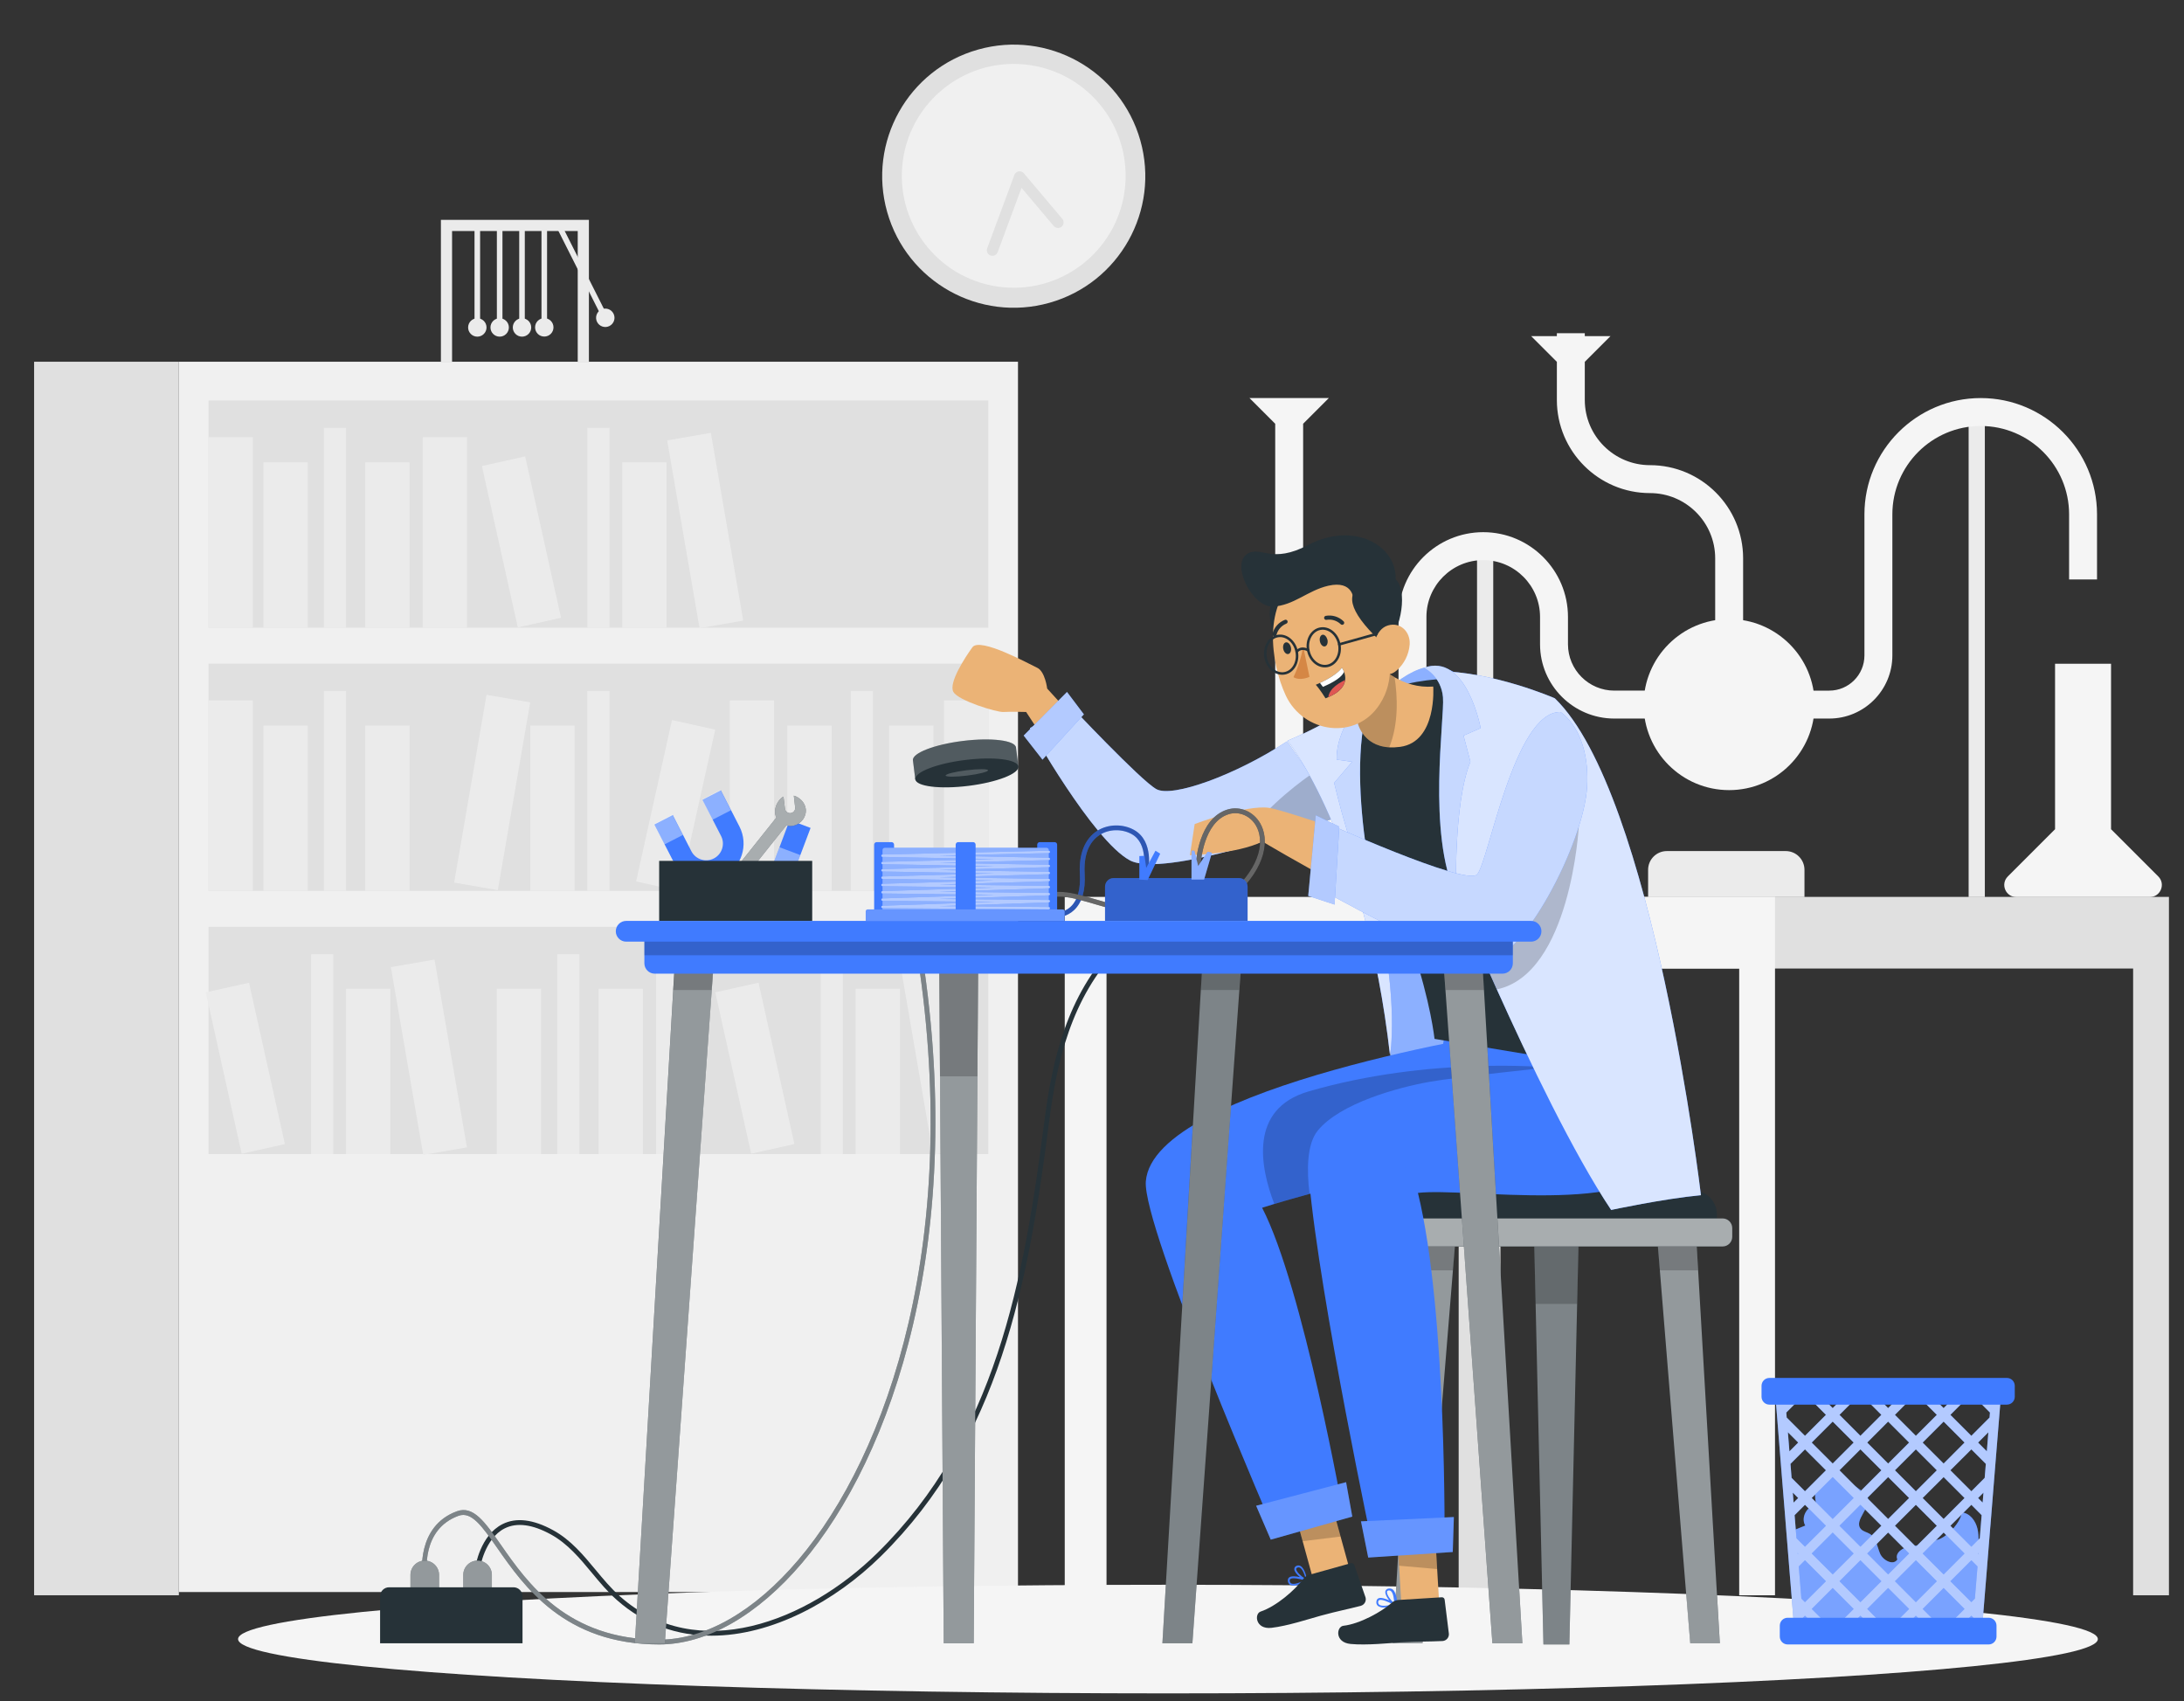 <?xml version="1.0" encoding="UTF-8" standalone="no"?>
<!-- Generator: Adobe Illustrator 27.5.0, SVG Export Plug-In . SVG Version: 6.00 Build 0)  -->

<svg
   version="1.1"
   x="0px"
   y="0px"
   viewBox="0 0 199 155"
   xml:space="preserve"
   id="svg247"
   sodipodi:docname="vacaciones-utiles.svg"
   inkscape:version="1.3.2 (091e20e, 2023-11-25, custom)"
   width="199"
   height="155"
   xmlns:inkscape="http://www.inkscape.org/namespaces/inkscape"
   xmlns:sodipodi="http://sodipodi.sourceforge.net/DTD/sodipodi-0.dtd"
   xmlns="http://www.w3.org/2000/svg"
   xmlns:svg="http://www.w3.org/2000/svg"><rect x="0" y="0" width="199" height="155" fill="#333333" stroke="none"/><defs
   id="defs247">
	
	

		
		
		
		
		
		
		
		
		
		
		
		
		
	</defs><sodipodi:namedview
   id="namedview247"
   pagecolor="#ffffff"
   bordercolor="#000000"
   borderopacity="0.25"
   inkscape:showpageshadow="2"
   inkscape:pageopacity="0.0"
   inkscape:pagecheckerboard="true"
   inkscape:deskcolor="#d1d1d1"
   inkscape:zoom="3.284"
   inkscape:cx="132.30816"
   inkscape:cy="82.369062"
   inkscape:window-width="2560"
   inkscape:window-height="1017"
   inkscape:window-x="1912"
   inkscape:window-y="-8"
   inkscape:window-maximized="1"
   inkscape:current-layer="svg247" />

<g
   id="Background_Simple"
   style="display:none">
	<g
   style="display:inline"
   id="g41">
		<path
   style="fill:#407bff"
   d="m 241.936,74.075 c 7.832,-1.91 16.622,-1.622 26.341,1.643 15.617,5.247 27.043,19.004 34.173,33.856 13.796,28.739 17.651,60.899 27.547,90.911 2.714,8.23 5.923,16.453 11.228,23.305 22.071,28.507 82.754,12.137 82.176,62.137 -0.163,14.13 -7.771,27.655 -18.876,36.394 -32.69,25.724 -78.654,11.019 -113.588,-0.656 -32.732,-10.939 -61.068,-12.275 -93.872,0.819 -27.802,11.097 -56.895,29.991 -88.174,24.881 -31.807,-5.197 -46.032,-36.584 -40.707,-66.182 5.677,-31.551 30.416,-54.82 58.857,-67.405 16.966,-7.508 39.284,-12.096 52.582,-25.755 6.83,-7.015 9.803,-16.855 11.975,-26.402 3.458,-15.205 5.5,-30.795 10.651,-45.513 6.453,-18.439 19.682,-37.153 39.687,-42.033 z"
   id="path40" />
		<path
   style="opacity:0.9;fill:#ffffff"
   d="m 241.936,74.075 c 7.832,-1.91 16.622,-1.622 26.341,1.643 15.617,5.247 27.043,19.004 34.173,33.856 13.796,28.739 17.651,60.899 27.547,90.911 2.714,8.23 5.923,16.453 11.228,23.305 22.071,28.507 82.754,12.137 82.176,62.137 -0.163,14.13 -7.771,27.655 -18.876,36.394 -32.69,25.724 -78.654,11.019 -113.588,-0.656 -32.732,-10.939 -61.068,-12.275 -93.872,0.819 -27.802,11.097 -56.895,29.991 -88.174,24.881 -31.807,-5.197 -46.032,-36.584 -40.707,-66.182 5.677,-31.551 30.416,-54.82 58.857,-67.405 16.966,-7.508 39.284,-12.096 52.582,-25.755 6.83,-7.015 9.803,-16.855 11.975,-26.402 3.458,-15.205 5.5,-30.795 10.651,-45.513 6.453,-18.439 19.682,-37.153 39.687,-42.033 z"
   id="path41" />
	</g>
</g>





<g
   id="g12"
   transform="matrix(0.509,0,0,0.509,-23.404,-49.472)">
			<path
   style="fill:#f5f5f5"
   d="m 405.403,254.082 8.458,-8.458 V 216.01 h 10.022 v 29.613 l 8.458,8.458 c 1.361,1.361 0.397,3.688 -1.528,3.688 h -23.882 c -1.925,0.002 -2.889,-2.326 -1.528,-3.687 z"
   id="path9" />
			<g
   id="g11">
				
					<rect
   x="398.388"
   y="170.717"
   transform="rotate(180,399.839,214.244)"
   style="fill:#ebebeb"
   width="2.901"
   height="87.053"
   id="rect9" />
				<rect
   x="310.388"
   y="194.981"
   style="fill:#ebebeb"
   width="2.901"
   height="62.79"
   id="rect10" />
				<rect
   x="286.388"
   y="242.717"
   style="fill:#ebebeb"
   width="2.901"
   height="15.053"
   id="rect11" />
				<circle
   style="fill:#f5f5f5"
   cx="355.518"
   cy="223.317"
   r="15.31"
   id="circle11" />
				<path
   style="fill:#f5f5f5"
   d="m 269.655,168.446 h 14.205 l -4.602,4.602 v 58.504 c 0,4.706 3.829,8.535 8.536,8.535 4.706,0 8.535,-3.829 8.535,-8.535 v -23.929 c 0,-8.364 6.805,-15.169 15.169,-15.169 8.364,0 15.169,6.805 15.169,15.169 v 4.898 c 0,4.574 3.721,8.295 8.296,8.295 h 18.056 V 197.13 c 0,-6.436 -5.235,-11.671 -11.671,-11.671 -9.193,0 -16.671,-7.479 -16.671,-16.671 v -6.826 l -4.602,-4.602 h 4.602 v -0.52 h 5 v 0.52 h 4.602 l -4.602,4.602 v 6.826 c 0,6.436 5.236,11.671 11.671,11.671 9.192,0 16.671,7.479 16.671,16.671 v 23.687 h 15.423 c 3.471,0 6.295,-2.824 6.295,-6.295 v -25.256 c 0,-11.48 9.339,-20.818 20.818,-20.818 11.479,0 20.818,9.339 20.818,20.818 v 11.652 h -5 v -11.652 c 0,-8.722 -7.096,-15.818 -15.818,-15.818 -8.722,0 -15.818,7.096 -15.818,15.818 v 25.256 c 0,6.228 -5.067,11.295 -11.295,11.295 h -38.479 c -7.331,0 -13.296,-5.964 -13.296,-13.295 v -4.898 c 0,-5.607 -4.562,-10.169 -10.169,-10.169 -5.607,0 -10.169,4.562 -10.169,10.169 v 23.929 c 0,7.463 -6.072,13.535 -13.535,13.535 -7.463,0 -13.536,-6.072 -13.536,-13.535 v -58.504 z"
   id="path11" />
			</g>
			<path
   style="fill:#ebebeb"
   d="m 344.368,249.537 h 21.279 c 1.854,0 3.357,1.503 3.357,3.357 v 4.877 h -27.992 v -4.877 c 0,-1.854 1.502,-3.357 3.356,-3.357 z"
   id="path12" />
		</g><g
   id="g51"
   transform="matrix(0.509,0,0,0.509,-21.404,-49.472)">
			<rect
   x="74.074"
   y="161.946"
   style="fill:#f0f0f0"
   width="150.209"
   height="220.227"
   id="rect12" />
			<g
   id="g22">
				<rect
   x="79.383"
   y="168.878"
   style="fill:#e0e0e0"
   width="139.59"
   height="40.674"
   id="rect13" />
				<rect
   x="79.383"
   y="175.463"
   style="fill:#ebebeb"
   width="7.93"
   height="34.089"
   id="rect14" />
				<rect
   x="117.726"
   y="175.463"
   style="fill:#ebebeb"
   width="7.93"
   height="34.089"
   id="rect15" />
				
					<rect
   x="164.207"
   y="175.037"
   transform="matrix(0.986,-0.17,0.17,0.986,-30.18,31.353)"
   style="fill:#ebebeb"
   width="7.93"
   height="34.089"
   id="rect16" />
				<rect
   x="89.209"
   y="179.955"
   style="fill:#ebebeb"
   width="7.93"
   height="29.597"
   id="rect17" />
				<rect
   x="107.435"
   y="179.955"
   style="fill:#ebebeb"
   width="7.93"
   height="29.597"
   id="rect18" />
				<rect
   x="153.44"
   y="179.955"
   style="fill:#ebebeb"
   width="7.93"
   height="29.597"
   id="rect19" />
				
					<rect
   x="131.445"
   y="179.448"
   transform="matrix(0.976,-0.217,0.217,0.976,-38.909,33.996)"
   style="fill:#ebebeb"
   width="7.93"
   height="29.597"
   id="rect20" />
				<rect
   x="100.03"
   y="173.771"
   style="fill:#ebebeb"
   width="3.965"
   height="35.781"
   id="rect21" />
				<rect
   x="147.196"
   y="173.771"
   style="fill:#ebebeb"
   width="3.965"
   height="35.781"
   id="rect22" />
			</g>
			<g
   id="g36">
				
					<rect
   x="79.383"
   y="215.992"
   transform="rotate(180,149.178,236.329)"
   style="fill:#e0e0e0"
   width="139.59"
   height="40.674"
   id="rect23" />
				
					<rect
   x="211.044"
   y="222.577"
   transform="rotate(180,215.008,239.621)"
   style="fill:#ebebeb"
   width="7.93"
   height="34.089"
   id="rect24" />
				
					<rect
   x="172.701"
   y="222.577"
   transform="rotate(180,176.666,239.621)"
   style="fill:#ebebeb"
   width="7.93"
   height="34.089"
   id="rect25" />
				
					<rect
   x="126.22"
   y="222.151"
   transform="matrix(-0.986,-0.17,0.17,-0.986,217.855,497.026)"
   style="fill:#ebebeb"
   width="7.93"
   height="34.089"
   id="rect26" />
				
					<rect
   x="201.218"
   y="227.069"
   transform="rotate(180,205.183,241.868)"
   style="fill:#ebebeb"
   width="7.93"
   height="29.597"
   id="rect27" />
				
					<rect
   x="182.992"
   y="227.069"
   transform="rotate(180,186.957,241.868)"
   style="fill:#ebebeb"
   width="7.93"
   height="29.597"
   id="rect28" />
				
					<rect
   x="136.987"
   y="227.069"
   transform="rotate(180,140.952,241.868)"
   style="fill:#ebebeb"
   width="7.93"
   height="29.597"
   id="rect29" />
				
					<rect
   x="158.981"
   y="226.562"
   transform="matrix(-0.976,-0.217,0.217,-0.976,269.664,512.316)"
   style="fill:#ebebeb"
   width="7.93"
   height="29.597"
   id="rect30" />
				
					<rect
   x="194.361"
   y="220.885"
   transform="rotate(180,196.344,238.775)"
   style="fill:#ebebeb"
   width="3.965"
   height="35.781"
   id="rect31" />
				
					<rect
   x="147.196"
   y="220.885"
   transform="rotate(180,149.178,238.775)"
   style="fill:#ebebeb"
   width="3.965"
   height="35.781"
   id="rect32" />
				<rect
   x="79.383"
   y="222.577"
   style="fill:#ebebeb"
   width="7.93"
   height="34.089"
   id="rect33" />
				<rect
   x="89.209"
   y="227.069"
   style="fill:#ebebeb"
   width="7.93"
   height="29.597"
   id="rect34" />
				<rect
   x="107.435"
   y="227.069"
   style="fill:#ebebeb"
   width="7.93"
   height="29.597"
   id="rect35" />
				<rect
   x="100.03"
   y="220.885"
   style="fill:#ebebeb"
   width="3.965"
   height="35.781"
   id="rect36" />
			</g>
			<g
   id="g50">
				<rect
   x="79.383"
   y="263.106"
   style="fill:#e0e0e0"
   width="139.59"
   height="40.674"
   id="rect37" />
				<g
   id="g49">
					<rect
   x="159.503"
   y="269.691"
   style="fill:#ebebeb"
   width="7.93"
   height="34.089"
   id="rect38" />
					
						<rect
   x="205.984"
   y="269.265"
   transform="matrix(0.986,-0.17,0.17,0.986,-45.577,39.818)"
   style="fill:#ebebeb"
   width="7.93"
   height="34.089"
   id="rect39" />
					<rect
   x="130.986"
   y="274.183"
   style="fill:#ebebeb"
   width="7.93"
   height="29.597"
   id="rect40" />
					<rect
   x="149.212"
   y="274.183"
   style="fill:#ebebeb"
   width="7.93"
   height="29.597"
   id="rect41" />
					<rect
   x="195.217"
   y="274.183"
   style="fill:#ebebeb"
   width="7.93"
   height="29.597"
   id="rect42" />
					
						<rect
   x="173.223"
   y="273.676"
   transform="matrix(0.976,-0.217,0.217,0.976,-58.354,45.302)"
   style="fill:#ebebeb"
   width="7.93"
   height="29.597"
   id="rect43" />
					<rect
   x="141.807"
   y="267.999"
   style="fill:#ebebeb"
   width="3.965"
   height="35.782"
   id="rect44" />
					<rect
   x="188.973"
   y="267.999"
   style="fill:#ebebeb"
   width="3.965"
   height="35.782"
   id="rect45" />
					
						<rect
   x="114.756"
   y="269.265"
   transform="matrix(0.986,-0.17,0.17,0.986,-46.903,24.323)"
   style="fill:#ebebeb"
   width="7.93"
   height="34.089"
   id="rect46" />
					<rect
   x="103.989"
   y="274.183"
   style="fill:#ebebeb"
   width="7.93"
   height="29.597"
   id="rect47" />
					
						<rect
   x="81.995"
   y="273.676"
   transform="matrix(0.976,-0.217,0.217,0.976,-60.526,25.513)"
   style="fill:#ebebeb"
   width="7.93"
   height="29.597"
   id="rect48" />
					<rect
   x="97.745"
   y="267.999"
   style="fill:#ebebeb"
   width="3.965"
   height="35.782"
   id="rect49" />
				</g>
			</g>
			
				<rect
   x="48.159"
   y="161.946"
   transform="rotate(180,61.116,272.348)"
   style="fill:#e0e0e0"
   width="25.914"
   height="220.804"
   id="rect50" />
		</g><g
   id="g52"
   transform="matrix(0.509,0,0,0.509,-31.404,-49.472)">
			<polygon
   style="fill:#e0e0e0"
   points="322.817,382.75 322.817,257.74 449.965,257.74 449.965,382.75 443.554,382.75 443.554,270.561 330.297,270.561 330.297,382.75 "
   id="polygon51" />
			<polygon
   style="fill:#f5f5f5"
   points="252.299,382.75 252.299,257.74 379.446,257.74 379.446,382.75 373.035,382.75 373.035,270.561 259.778,270.561 259.778,382.75 "
   id="polygon52" />
		</g><g
   id="g53"
   transform="matrix(0.509,0,0,0.509,-33.889,-32.724)">
			
				<circle
   transform="matrix(0.962,-0.272,0.272,0.962,-16.721,71.09)"
   style="fill:#e0e0e0"
   cx="248.124"
   cy="95.872"
   id="ellipse52"
   r="23.554" />
			
				<circle
   transform="matrix(0.092,-0.996,0.996,0.092,129.734,334.076)"
   style="fill:#f0f0f0"
   cx="248.124"
   cy="95.872"
   id="ellipse53"
   r="20.027" />
			
				<polyline
   style="fill:#f0f0f0;stroke:#e0e0e0;stroke-width:2;stroke-linecap:round;stroke-linejoin:round;stroke-miterlimit:10"
   points="     244.236,109.083 249.101,95.956 255.976,104.103    "
   id="polyline53" />
		</g><polyline
   style="fill:none;stroke:#ebebeb;stroke-width:2;stroke-miterlimit:10"
   points="121.978,161.946 121.978,137.549     146.473,137.549 146.473,161.946   "
   id="polyline54"
   transform="matrix(0.509,0,0,0.509,-21.404,-49.472)" /><line
   style="fill:none;stroke:#ebebeb;stroke-width:0.509;stroke-miterlimit:10"
   x1="43.491"
   y1="20.548"
   x2="43.491"
   y2="29.834"
   id="line54" /><path
   style="fill:#ebebeb;stroke-width:0.509"
   d="m 44.331,29.834 c 0,0.463 -0.376,0.839 -0.839,0.839 -0.463,0 -0.839,-0.376 -0.839,-0.839 0,-0.463 0.376,-0.839 0.839,-0.839 0.463,0 0.839,0.376 0.839,0.839 z"
   id="path54" /><line
   style="fill:none;stroke:#ebebeb;stroke-width:0.509;stroke-miterlimit:10"
   x1="45.528"
   y1="20.548"
   x2="45.528"
   y2="29.834"
   id="line55" /><path
   style="fill:#ebebeb;stroke-width:0.509"
   d="m 46.367,29.834 c 0,0.463 -0.376,0.839 -0.839,0.839 -0.463,0 -0.839,-0.376 -0.839,-0.839 0,-0.463 0.376,-0.839 0.839,-0.839 0.463,0 0.839,0.376 0.839,0.839 z"
   id="path55" /><line
   style="fill:none;stroke:#ebebeb;stroke-width:0.509;stroke-miterlimit:10"
   x1="47.564"
   y1="20.548"
   x2="47.564"
   y2="29.834"
   id="line56" /><path
   style="fill:#ebebeb;stroke-width:0.509"
   d="m 48.403,29.834 c 0,0.463 -0.376,0.839 -0.839,0.839 -0.463,0 -0.839,-0.376 -0.839,-0.839 0,-0.463 0.376,-0.839 0.839,-0.839 0.463,0 0.839,0.376 0.839,0.839 z"
   id="path56" /><g
   id="g57"
   transform="matrix(0.509,0,0,0.509,-21.404,-49.472)">
			<line
   style="fill:none;stroke:#ebebeb;stroke-miterlimit:10"
   x1="139.484"
   y1="137.549"
   x2="139.484"
   y2="155.791"
   id="line57" />
			<path
   style="fill:#ebebeb"
   d="m 141.132,155.791 c 0,0.91 -0.738,1.648 -1.648,1.648 -0.91,0 -1.648,-0.738 -1.648,-1.648 0,-0.91 0.738,-1.648 1.648,-1.648 0.91,0 1.648,0.738 1.648,1.648 z"
   id="path57" />
		</g><g
   id="g58"
   transform="matrix(0.509,0,0,0.509,-21.404,-49.472)">
			<line
   style="fill:none;stroke:#ebebeb;stroke-miterlimit:10"
   x1="142.2"
   y1="137.788"
   x2="150.406"
   y2="154.08"
   id="line58" />
			<path
   style="fill:#ebebeb"
   d="m 151.878,153.339 c 0.41,0.813 0.082,1.804 -0.731,2.214 -0.813,0.41 -1.804,0.082 -2.214,-0.731 -0.41,-0.813 -0.082,-1.804 0.731,-2.214 0.813,-0.41 1.805,-0.083 2.214,0.731 z"
   id="path58" />
		</g><g
   id="Shadow_1_"
   transform="matrix(0.437,0,0,0.437,-2.829,-32.557)">
	<ellipse
   id="_x3C_Path_x3E__359_"
   style="fill:#f5f5f5"
   cx="250"
   cy="416.238"
   rx="193.889"
   ry="11.323" />
</g><g
   id="Trash_bin"
   transform="matrix(0.437,0,0,0.437,-2.829,-32.557)">
	<g
   id="g66">
		<g
   id="g62">
			<path
   style="fill:#407bff"
   d="m 382.882,392.568 c -1.01,-1.694 0.414,-4.244 2.386,-4.273 -0.864,-2.431 -0.012,-5.37 2.02,-6.962 0.256,-0.201 0.551,-0.389 0.876,-0.389 0.349,-0.001 0.658,0.212 0.942,0.415 1.858,1.335 3.717,2.67 5.575,4.005 0.425,0.306 0.866,0.629 1.106,1.094 1.139,2.208 -2.968,5.037 -1.279,6.858 0.485,0.523 1.266,0.631 1.871,1.009 1.327,0.829 1.487,2.651 2.105,4.088 0.618,1.437 2.774,2.553 3.599,1.223 -0.609,-1.379 1.234,-2.567 2.731,-2.742 1.477,-0.173 3.06,-0.257 3.887,-1.661 2.124,1.856 6.879,-3.323 6.77,-5.411 1.746,0.133 2.935,1.768 3.317,3.403 0.396,1.697 0.151,3.465 0.179,5.204 0.054,3.381 1.145,6.693 1.085,10.074 -0.046,2.631 -1.063,5.552 -3.472,6.611 -1.159,0.509 -2.469,0.51 -3.736,0.502 -9.143,-0.059 -18.286,-0.117 -27.429,-0.176 -0.658,-0.004 -1.345,-0.015 -1.929,-0.32 -1.238,-0.646 -1.499,-2.271 -1.614,-3.663 -0.491,-5.959 -0.982,-11.918 -1.473,-17.877 0.829,-0.336 1.656,-0.674 2.483,-1.012 z"
   id="path61" />
			<path
   style="opacity:0.3;fill:#ffffff;enable-background:new"
   d="m 382.882,392.568 c -1.01,-1.694 0.414,-4.244 2.386,-4.273 -0.864,-2.431 -0.012,-5.37 2.02,-6.962 0.256,-0.201 0.551,-0.389 0.876,-0.389 0.349,-0.001 0.658,0.212 0.942,0.415 1.858,1.335 3.717,2.67 5.575,4.005 0.425,0.306 0.866,0.629 1.106,1.094 1.139,2.208 -2.968,5.037 -1.279,6.858 0.485,0.523 1.266,0.631 1.871,1.009 1.327,0.829 1.487,2.651 2.105,4.088 0.618,1.437 2.774,2.553 3.599,1.223 -0.609,-1.379 1.234,-2.567 2.731,-2.742 1.477,-0.173 3.06,-0.257 3.887,-1.661 2.124,1.856 6.879,-3.323 6.77,-5.411 1.746,0.133 2.935,1.768 3.317,3.403 0.396,1.697 0.151,3.465 0.179,5.204 0.054,3.381 1.145,6.693 1.085,10.074 -0.046,2.631 -1.063,5.552 -3.472,6.611 -1.159,0.509 -2.469,0.51 -3.736,0.502 -9.143,-0.059 -18.286,-0.117 -27.429,-0.176 -0.658,-0.004 -1.345,-0.015 -1.929,-0.32 -1.238,-0.646 -1.499,-2.271 -1.614,-3.663 -0.491,-5.959 -0.982,-11.918 -1.473,-17.877 0.829,-0.336 1.656,-0.674 2.483,-1.012 z"
   id="path62" />
		</g>
		<g
   id="g65">
			<g
   id="g63">
				<path
   style="fill:#407bff"
   d="m 376.491,363.576 0.35,4.3 0.25,3.07 0.64,8 0.37,4.58 0.5,6.11 0.21,2.62 0.06,0.78 0.25,3.07 0.34,4.23 0.21,2.62 0.22,2.65 0.25,3.08 0.19,2.35 0.21,2.61 0.09,1.14 h 5.61 4.73 6.83 4.73 6.83 4.73 5.6 l 0.09,-1.14 0.21,-2.62 0.19,-2.33 0.25,-3.08 0.22,-2.66 0.21,-2.62 0.34,-4.22 0.25,-3.08 0.07,-0.78 0.21,-2.62 0.49,-6.11 0.37,-4.59 0.65,-7.99 0.25,-3.07 0.35,-4.3 h -4.79 -3.09 -8.47 -3.09 -8.47 -3.09 -8.48 -3.08 z m 2.16,2 h 0.89 l -0.82,0.82 v 0 z m 3.71,0 h 0.92 l 3.91,3.91 -4.37,4.37 -3.81,-3.81 -0.08,-1.04 z m -2.56,14.13 3.02,-3.02 4.37,4.36 -4.37,4.37 -2.79,-2.79 z m 40.49,2.92 -2.78,2.79 -4.37,-4.37 4.37,-4.36 3.02,3.02 v 0 z m -31.69,-11.73 4.37,4.37 -4.37,4.37 -4.37,-4.37 z m 0,-2.82 -2.5,-2.5 h 5 z m 5.78,8.61 4.37,4.36 -4.37,4.37 -4.36,-4.37 z m 5.78,14.51 -4.36,-4.37 4.36,-4.36 4.37,4.36 z m 5.78,-2.95 4.37,4.37 -4.36,4.36 -4.37,-4.37 z m -7.19,4.36 -4.37,4.37 -4.36,-4.36 4.36,-4.37 z m -2.95,-17.34 4.36,-4.37 4.37,4.37 -4.37,4.37 z m 10.14,1.42 4.37,4.36 -4.37,4.37 -4.36,-4.37 z m 1.42,-1.42 4.37,-4.37 4.36,4.37 -4.36,4.37 z m 8.73,11.56 -4.36,4.37 -4.37,-4.37 4.37,-4.36 z m -4.36,7.2 4.36,4.37 -4.36,4.36 -4.37,-4.36 z m -1.42,10.15 -4.37,4.37 -4.36,-4.37 4.37,-4.37 z m -10.15,-1.42 -4.36,-4.36 4.36,-4.37 4.37,4.37 z m -1.41,1.42 -4.37,4.37 -4.36,-4.37 4.36,-4.37 z m -5.78,5.78 -2.83,2.83 h -3.08 l -2.83,-2.83 4.37,-4.37 z m -4.37,-7.2 -4.37,-4.36 4.37,-4.37 4.37,4.37 z m 0,-11.56 -4.37,-4.37 4.37,-4.36 4.37,4.36 z m 5.32,-25.62 h 0.92 l 3.91,3.91 -4.37,4.37 -4.36,-4.37 z m 3.75,0 h 4.99 l -2.5,2.5 z m 7.81,0 h 0.92 l 3.91,3.91 -4.37,4.37 -4.36,-4.37 z m 8.74,0 -2.49,2.5 -2.5,-2.5 z m 3.75,0 3.42,3.43 -0.08,1.04 -3.8,3.81 -4.37,-4.37 3.91,-3.91 z m 3.7,0 -0.07,0.81 v 0 l -0.81,-0.81 z m -0.93,11.51 -1.82,-1.82 2.14,-2.14 z m -0.87,10.69 -0.95,-0.95 1.12,-1.12 v 0 z m -0.6,7.44 -1.76,1.76 -4.37,-4.36 4.37,-4.37 2.15,2.16 z m -0.26,3.27 -0.09,-0.09 0.1,-0.1 z m -0.76,9.31 -0.74,0.74 -4.37,-4.36 4.37,-4.37 1.29,1.29 z m -2.16,4.99 1.42,-1.42 0.42,0.42 -0.08,1 z m -2.82,0 h -3.08 l -2.83,-2.83 4.37,-4.37 4.36,4.37 z m -8.75,0 1.42,-1.42 1.42,1.42 z m -5.9,0 -2.82,-2.83 4.36,-4.37 4.37,4.37 -2.83,2.83 z m -5.66,0 1.42,-1.42 1.42,1.42 z m -10.56,-1 0.42,-0.42 1.42,1.42 h -1.76 z m -0.87,-10.69 1.29,-1.29 4.37,4.37 -4.37,4.36 -0.75,-0.74 z m -0.23,-2.81 0.11,0.11 -0.09,0.09 z m -0.64,-7.88 2.16,-2.16 4.37,4.37 -4.37,4.36 -1.77,-1.76 z m -0.38,-4.7 1.13,1.12 -0.96,0.96 z m -1.02,-12.59 2.15,2.15 -1.83,1.83 z"
   id="path63" />
			</g>
			<g
   style="opacity:0.6;enable-background:new"
   id="g64">
				<path
   style="fill:#ffffff"
   d="m 376.491,363.576 0.35,4.3 0.25,3.07 0.64,8 0.37,4.58 0.5,6.11 0.21,2.62 0.06,0.78 0.25,3.07 0.34,4.23 0.21,2.62 0.22,2.65 0.25,3.08 0.19,2.35 0.21,2.61 0.09,1.14 h 5.61 4.73 6.83 4.73 6.83 4.73 5.6 l 0.09,-1.14 0.21,-2.62 0.19,-2.33 0.25,-3.08 0.22,-2.66 0.21,-2.62 0.34,-4.22 0.25,-3.08 0.07,-0.78 0.21,-2.62 0.49,-6.11 0.37,-4.59 0.65,-7.99 0.25,-3.07 0.35,-4.3 h -4.79 -3.09 -8.47 -3.09 -8.47 -3.09 -8.48 -3.08 z m 2.16,2 h 0.89 l -0.82,0.82 v 0 z m 3.71,0 h 0.92 l 3.91,3.91 -4.37,4.37 -3.81,-3.81 -0.08,-1.04 z m -2.56,14.13 3.02,-3.02 4.37,4.36 -4.37,4.37 -2.79,-2.79 z m 40.49,2.92 -2.78,2.79 -4.37,-4.37 4.37,-4.36 3.02,3.02 v 0 z m -31.69,-11.73 4.37,4.37 -4.37,4.37 -4.37,-4.37 z m 0,-2.82 -2.5,-2.5 h 5 z m 5.78,8.61 4.37,4.36 -4.37,4.37 -4.36,-4.37 z m 5.78,14.51 -4.36,-4.37 4.36,-4.36 4.37,4.36 z m 5.78,-2.95 4.37,4.37 -4.36,4.36 -4.37,-4.37 z m -7.19,4.36 -4.37,4.37 -4.36,-4.36 4.36,-4.37 z m -2.95,-17.34 4.36,-4.37 4.37,4.37 -4.37,4.37 z m 10.14,1.42 4.37,4.36 -4.37,4.37 -4.36,-4.37 z m 1.42,-1.42 4.37,-4.37 4.36,4.37 -4.36,4.37 z m 8.73,11.56 -4.36,4.37 -4.37,-4.37 4.37,-4.36 z m -4.36,7.2 4.36,4.37 -4.36,4.36 -4.37,-4.36 z m -1.42,10.15 -4.37,4.37 -4.36,-4.37 4.37,-4.37 z m -10.15,-1.42 -4.36,-4.36 4.36,-4.37 4.37,4.37 z m -1.41,1.42 -4.37,4.37 -4.36,-4.37 4.36,-4.37 z m -5.78,5.78 -2.83,2.83 h -3.08 l -2.83,-2.83 4.37,-4.37 z m -4.37,-7.2 -4.37,-4.36 4.37,-4.37 4.37,4.37 z m 0,-11.56 -4.37,-4.37 4.37,-4.36 4.37,4.36 z m 5.32,-25.62 h 0.92 l 3.91,3.91 -4.37,4.37 -4.36,-4.37 z m 3.75,0 h 4.99 l -2.5,2.5 z m 7.81,0 h 0.92 l 3.91,3.91 -4.37,4.37 -4.36,-4.37 z m 8.74,0 -2.49,2.5 -2.5,-2.5 z m 3.75,0 3.42,3.43 -0.08,1.04 -3.8,3.81 -4.37,-4.37 3.91,-3.91 z m 3.7,0 -0.07,0.81 v 0 l -0.81,-0.81 z m -0.93,11.51 -1.82,-1.82 2.14,-2.14 z m -0.87,10.69 -0.95,-0.95 1.12,-1.12 v 0 z m -0.6,7.44 -1.76,1.76 -4.37,-4.36 4.37,-4.37 2.15,2.16 z m -0.26,3.27 -0.09,-0.09 0.1,-0.1 z m -0.76,9.31 -0.74,0.74 -4.37,-4.36 4.37,-4.37 1.29,1.29 z m -2.16,4.99 1.42,-1.42 0.42,0.42 -0.08,1 z m -2.82,0 h -3.08 l -2.83,-2.83 4.37,-4.37 4.36,4.37 z m -8.75,0 1.42,-1.42 1.42,1.42 z m -5.9,0 -2.82,-2.83 4.36,-4.37 4.37,4.37 -2.83,2.83 z m -5.66,0 1.42,-1.42 1.42,1.42 z m -10.56,-1 0.42,-0.42 1.42,1.42 h -1.76 z m -0.87,-10.69 1.29,-1.29 4.37,4.37 -4.37,4.36 -0.75,-0.74 z m -0.23,-2.81 0.11,0.11 -0.09,0.09 z m -0.64,-7.88 2.16,-2.16 4.37,4.37 -4.37,4.36 -1.77,-1.76 z m -0.38,-4.7 1.13,1.12 -0.96,0.96 z m -1.02,-12.59 2.15,2.15 -1.83,1.83 z"
   id="path64" />
			</g>
		</g>
		<path
   style="fill:#407bff"
   d="m 424.923,367.359 h -49.516 c -0.908,0 -1.643,-0.736 -1.643,-1.643 v -2.281 c 0,-0.907 0.736,-1.643 1.643,-1.643 h 49.516 c 0.908,0 1.643,0.736 1.643,1.643 v 2.281 c 0,0.908 -0.735,1.643 -1.643,1.643 z"
   id="path65" />
		<path
   style="fill:#407bff"
   d="m 379.214,417.359 h 41.901 c 0.908,0 1.643,-0.736 1.643,-1.643 v -2.281 c 0,-0.907 -0.736,-1.643 -1.643,-1.643 h -41.901 c -0.908,0 -1.643,0.736 -1.643,1.643 v 2.281 c 0,0.908 0.736,1.643 1.643,1.643 z"
   id="path66" />
	</g>
</g><g
   id="Character"
   transform="matrix(0.437,0,0,0.437,-2.829,-32.557)">
	<g
   id="g78">
		<polygon
   style="fill:#263238"
   points="335.328,345.929 335.688,330.359 326.288,330.359 326.648,345.929 328.288,417.359 333.698,417.359 "
   id="polygon66" />
		<polygon
   style="opacity:0.4;fill:#ffffff;enable-background:new"
   points="335.328,345.929 335.688,330.359 326.288,330.359 326.648,345.929 328.288,417.359 333.698,417.359 "
   id="polygon67" />
		<polygon
   style="opacity:0.2;enable-background:new"
   points="335.328,346.359 335.688,330.359 326.288,330.359 326.648,346.359 "
   id="polygon68" />
		<g
   id="g75">
			<g
   id="g71">
				<polygon
   style="fill:#263238"
   points="310.077,331.46 303.08,417.109 296.909,417.109 301.907,331.46 "
   id="polygon69" />
				<polygon
   style="opacity:0.5;fill:#ffffff;enable-background:new"
   points="310.074,331.359 309.443,339.059 303.094,417.109 296.918,417.109 301.454,339.059 301.903,331.359 "
   id="polygon70" />
				<polygon
   style="opacity:0.2;enable-background:new"
   points="301.453,339.359 301.903,331.359 310.074,331.359 309.444,339.359 "
   id="polygon71" />
			</g>
			<g
   id="g74">
				<polygon
   style="fill:#263238"
   points="360.073,331.46 365.071,417.109 358.9,417.109 351.903,331.46 "
   id="polygon72" />
				<polygon
   style="opacity:0.5;fill:#ffffff;enable-background:new"
   points="360.527,339.059 365.062,417.109 358.886,417.109 352.537,339.059 351.906,331.359 360.077,331.359 "
   id="polygon73" />
				<polygon
   style="opacity:0.2;enable-background:new"
   points="360.526,339.359 360.077,331.359 351.906,331.359 352.536,339.359 "
   id="polygon74" />
			</g>
		</g>
		<path
   style="fill:#263238"
   d="m 302.53,322.693 h 56.921 c 2.761,0 5,2.239 5,5 v 6.689 H 297.53 v -6.689 c 0,-2.762 2.238,-5 5,-5 z"
   id="path75" />
		<g
   id="g77">
			<path
   style="fill:#263238"
   d="m 296.335,328.537 h 69.311 c 1.111,0 2.011,0.9 2.011,2.011 v 1.822 c 0,1.111 -0.901,2.011 -2.011,2.011 h -69.311 c -1.111,0 -2.011,-0.9 -2.011,-2.011 v -1.822 c -0.001,-1.11 0.9,-2.011 2.011,-2.011 z"
   id="path76" />
			<path
   style="opacity:0.6;fill:#ffffff;enable-background:new"
   d="m 296.335,328.537 h 69.311 c 1.111,0 2.011,0.9 2.011,2.011 v 1.822 c 0,1.111 -0.901,2.011 -2.011,2.011 h -69.311 c -1.111,0 -2.011,-0.9 -2.011,-2.011 v -1.822 c -0.001,-1.11 0.9,-2.011 2.011,-2.011 z"
   id="path77" />
		</g>
	</g>
	<g
   id="_x3C_Group_x3E__89_">
		<g
   id="g81">
			<path
   style="fill:#ebb376"
   d="m 233.879,227.997 -9.063,-9.932 c 0,0 -0.426,-3.568 -2.077,-4.335 -1.651,-0.766 -11.937,-6.457 -13.519,-4.271 -1.582,2.186 -5.011,7.47 -3.956,9.312 1.055,1.841 9.099,4.269 10.418,4.176 1.319,-0.093 4.747,0 4.747,0 l 7.385,11.247 z"
   id="path78" />
			<path
   style="fill:#407bff"
   d="m 274.846,229.057 c -10.786,7.073 -23.973,11.812 -27.27,9.97 -3.297,-1.842 -18.177,-17.664 -18.177,-17.664 l -8.179,4.951 c 0,0 13.11,23.403 20.818,27.556 7.708,4.153 43.684,-9.157 43.684,-9.157 z"
   id="path79" />
			<path
   style="opacity:0.7;fill:#ffffff;enable-background:new"
   d="m 285.72,244.71 c 0,0 -10.58,3.91 -21.5,6.84 -9.21,2.46 -18.65,4.22 -22.18,2.32 -7.71,-4.15 -20.82,-27.55 -20.82,-27.55 l 8.18,-4.96 c 0,0 14.88,15.83 18.18,17.67 3.29,1.84 16.48,-2.9 27.27,-9.97 l 4.85,6.98 z"
   id="path80" />
			<polygon
   style="fill:#407bff"
   points="223.839,232.888 219.915,227.865 228.95,218.771 232.471,223.44 "
   id="polygon80" />
			<polygon
   style="opacity:0.6;fill:#ffffff;enable-background:new"
   points="223.839,232.888 219.915,227.865 228.95,218.771 232.471,223.44 "
   id="polygon81" />
			<path
   style="opacity:0.2;enable-background:new"
   d="m 285.72,244.71 c 0,0 -10.58,3.91 -21.5,6.84 4.74,-7.34 11.67,-12.83 15.48,-15.51 z"
   id="path81" />
		</g>
		<g
   id="g83">
			<path
   style="fill:#407bff"
   d="m 303.374,213.73 c -5.595,1.408 -14.244,9.707 -13.776,15.189 0.468,5.482 -1.081,18.526 3.875,35.835 4.956,17.309 2.253,40.122 2.253,40.122 l 49.385,7.846 c -10e-4,0 -17.803,-105.017 -41.737,-98.992 z"
   id="path82" />
			<path
   style="opacity:0.4;fill:#ffffff;enable-background:new"
   d="m 303.374,213.73 c -5.595,1.408 -14.244,9.707 -13.776,15.189 0.468,5.482 -1.081,18.526 3.875,35.835 4.956,17.309 2.253,40.122 2.253,40.122 l 49.385,7.846 c -10e-4,0 -17.803,-105.017 -41.737,-98.992 z"
   id="path83" />
		</g>
		<polygon
   style="fill:#ebb376"
   points="297.56,390.109 305.515,391.211 306.63,410.139 298.664,409.045 "
   id="polygon83" />
		<polygon
   style="opacity:0.2;enable-background:new"
   points="298.192,400.943 306.137,401.641 305.515,391.211 297.559,390.119 "
   id="polygon84" />
		<path
   style="fill:#407bff"
   d="m 306.31,298.82 1.944,-12.176 44.66,-2.671 c 0,0 4.749,25.337 1.1,32.087 -6.514,12.051 -41.618,5.969 -51.89,7.154 6.14,25.11 5.54,74.18 5.54,74.18 l -14.67,1.12 c 0,0 -11.288,-52.876 -13.57,-78 -1.54,-16.954 12.507,-16.532 26.886,-21.694 z"
   id="path84" />
		<polygon
   style="fill:#407bff"
   points="290.244,391.694 309.614,390.794 309.384,398.084 291.754,399.244 "
   id="polygon85" />
		<polygon
   style="fill:#ebb376"
   points="275.21,385.366 283.22,384.787 288.253,403.067 280.234,403.657 "
   id="polygon86" />
		<g
   id="g86">
			<path
   style="fill:#407bff"
   d="m 279.15,403.931 c 0,-0.008 -0.134,-0.014 -0.135,-0.023 0,0 -0.144,-0.007 -0.144,-0.008 0,-10e-4 0,-10e-4 0,-0.002 0,-0.001 0.142,-0.001 0.142,-0.002 -0.029,-0.12 -0.407,-2.365 -1.381,-2.899 -0.262,-0.135 -0.533,-0.148 -0.805,-0.035 -0.315,0.099 -0.504,0.399 -0.485,0.728 0.035,0.501 0.572,1.128 1.184,1.627 -0.84,-0.178 -1.793,-0.278 -2.248,0.061 -0.193,0.149 -0.294,0.386 -0.272,0.629 -0.03,0.385 0.167,0.753 0.503,0.945 0.504,0.187 1.061,0.178 1.56,-0.025 0.683,-0.208 1.34,-0.491 1.962,-0.842 0.023,0.003 0.048,0.003 0.068,-0.009 0.016,-0.016 0.012,-0.042 0.022,-0.062 0.017,-0.024 0.026,-0.052 0.029,-0.083 z m -2.408,-2.239 c -0.014,-0.109 0.018,-0.254 0.268,-0.356 l 0.087,-0.031 c 0.145,-0.042 0.301,-0.022 0.43,0.057 0.583,0.312 0.987,1.524 1.175,2.262 -0.056,-0.018 -0.113,-0.035 -0.18,-0.055 -0.79,-0.435 -1.712,-1.336 -1.78,-1.877 z m -1.052,2.935 c -0.202,-0.134 -0.319,-0.364 -0.308,-0.606 -0.013,-0.119 0.037,-0.236 0.133,-0.309 0.451,-0.339 1.919,-0.05 2.977,0.27 -1.309,0.658 -2.336,0.898 -2.802,0.645 z"
   id="path86" />
		</g>
		<polygon
   style="opacity:0.2;enable-background:new"
   points="278.085,395.831 286.001,394.858 283.22,384.787 275.211,385.376 "
   id="polygon87" />
		<path
   style="fill:#407bff"
   d="m 272.494,394.54 14.12,-4.15 c 0,0 -8.43,-47.58 -16.98,-64.08 0.64,-0.21 1.49,-0.48 2.54,-0.79 1.89,-0.57 4.4,-1.28 7.35,-2.1 20.52,-5.69 62.11,-16.36 62.11,-16.36 l -19,-17.73 c 0,0 -75.68,11.54 -77.25,31.48 -0.75,9.59 27.11,73.73 27.11,73.73 z"
   id="path87" />
		<polygon
   style="fill:#407bff"
   points="268.384,388.44 287.142,383.525 288.436,390.703 271.434,395.51 "
   id="polygon88" />
		<path
   style="opacity:0.2;enable-background:new"
   d="m 272.174,325.52 c 1.89,-0.57 4.4,-1.28 7.35,-2.1 -0.59,-4.84 -0.6,-10.39 1.73,-13.22 4.63,-5.64 16.54,-8.95 23.32,-10.15 5.67,-1 24.72,-2.99 24.72,-2.99 0,0 -24.72,-2.37 -49.99,5 -12.49,3.65 -10.06,15.86 -7.13,23.46 z"
   id="path88" />
		<polygon
   style="opacity:0.2;fill:#ffffff"
   points="290.244,391.694 309.614,390.794 309.384,398.084 291.754,399.244 "
   id="polygon89" />
		<polygon
   style="opacity:0.2;fill:#ffffff"
   points="268.384,388.44 287.142,383.525 288.436,390.703 271.434,395.51 "
   id="polygon90" />
		<path
   style="fill:#263238"
   d="m 279.447,402.844 8.685,-2.424 c 0.299,-0.098 0.621,0.065 0.719,0.364 10e-4,0.003 0.002,0.006 0.003,0.009 l 2.343,6.76 c 0.209,0.749 -0.223,1.527 -0.97,1.745 -3.044,0.796 -4.538,1.025 -8.368,2.061 -2.348,0.648 -6.926,2.152 -10.274,2.533 -3.349,0.381 -3.635,-2.939 -2.252,-3.395 3.278,-1.098 7.202,-4.515 8.906,-6.836 0.301,-0.399 0.726,-0.687 1.208,-0.817 z"
   id="path90" />
		<g
   id="g91">
			<path
   style="fill:#407bff"
   d="m 297.87,409.059 c 0,0 0,-0.001 0,-0.002 0,-0.002 0,-0.004 0,-0.006 0,-0.14 -0.135,-2.411 -0.972,-3.134 -0.228,-0.186 -0.604,-0.263 -0.893,-0.21 -0.329,0.031 -0.633,0.282 -0.682,0.608 -0.071,0.498 0.296,1.221 0.791,1.836 -0.784,-0.349 -1.71,-0.646 -2.226,-0.41 -0.22,0.105 -0.376,0.316 -0.403,0.558 -0.109,0.371 0.003,0.771 0.292,1.029 0.455,0.288 0.999,0.395 1.529,0.301 0.711,-0.061 1.412,-0.202 2.093,-0.414 0.022,0.008 0.045,0.012 0.068,0.006 0.019,-0.013 0.02,-0.038 0.034,-0.056 0.023,-0.02 0.193,-0.046 0.202,-0.076 0.002,-0.008 0.168,-0.012 0.168,-0.021 -10e-4,-0.002 -10e-4,-0.008 -10e-4,-0.009 z m -2.212,-2.663 c 0.009,-0.11 0.071,-0.245 0.336,-0.293 l 0.091,-0.012 c 0.151,-0.011 0.299,0.042 0.409,0.145 0.505,0.426 0.648,1.696 0.678,2.457 -0.051,-0.029 -0.104,-0.058 -0.165,-0.092 -0.681,-0.589 -1.395,-1.661 -1.349,-2.205 z m -1.64,2.651 c -0.17,-0.173 -0.236,-0.423 -0.175,-0.657 0.012,-0.12 0.085,-0.224 0.194,-0.275 0.512,-0.238 1.887,0.351 2.855,0.884 -1.416,0.372 -2.472,0.393 -2.874,0.048 z"
   id="path91" />
		</g>
		<path
   style="fill:#263238"
   d="m 298.064,408.086 9,-0.561 c 0.313,-0.034 0.594,0.193 0.628,0.506 0,0.003 10e-4,0.006 10e-4,0.009 l 0.883,7.1 c 0.049,0.776 -0.536,1.447 -1.312,1.504 -3.143,0.145 -4.651,0.057 -8.614,0.273 -2.431,0.145 -7.222,0.662 -10.576,0.337 -3.355,-0.325 -2.944,-3.632 -1.495,-3.79 3.435,-0.391 7.985,-2.915 10.135,-4.831 0.376,-0.327 0.851,-0.52 1.35,-0.547 z"
   id="path92" />
		<path
   style="fill:#263238"
   d="m 357.335,299.715 -51.753,-8.613 c 0,0 -3.235,-30.738 -27.274,-59.222 0,0 8.343,-18.244 38.042,-15.715 29.699,2.528 40.985,83.55 40.985,83.55 z"
   id="path93" />
		<g
   id="g95">
			<path
   style="fill:#407bff"
   d="m 291.644,219.848 c 0,0 -8.343,5.624 -16.691,9.07 0,0 16.207,20.165 21.354,65.653 0,0 1.924,-11.079 -2.701,-30.904 0,0 -8.153,-35.615 -1.962,-43.819 z"
   id="path94" />
			<path
   style="opacity:0.8;fill:#ffffff;enable-background:new"
   d="m 291.644,219.848 c 0,0 -8.343,5.624 -16.691,9.07 0,0 16.207,20.165 21.354,65.653 0,0 1.924,-11.079 -2.701,-30.904 0,0 -8.153,-35.615 -1.962,-43.819 z"
   id="path95" />
		</g>
		<g
   id="g98">
			<path
   style="fill:#407bff"
   d="m 310.099,261.293 c 0,0 18.593,45.033 32.308,65.473 0,0 10.813,-2.322 18.725,-3.073 0,0 -9.89,-83.673 -30.462,-103.597 0,0 -12.646,-5.573 -24.659,-5.682 0,0 2.97,3.92 3.278,9.525 0.667,12.11 -0.822,32.083 0.81,37.354 z"
   id="path96" />
			<path
   style="opacity:0.8;fill:#ffffff;enable-background:new"
   d="m 361.13,323.69 c -7.91,0.75 -18.72,3.08 -18.72,3.08 -7.81,-11.64 -17.21,-31.26 -23.84,-45.99 -2.66,-5.9 -4.88,-11.01 -6.37,-14.52 -1.34,-3.12 -2.1,-4.97 -2.1,-4.97 -1.63,-5.27 -0.14,-25.24 -0.81,-37.35 -0.31,-5.6 -3.28,-9.53 -3.28,-9.53 12.01,0.11 24.66,5.69 24.66,5.69 20.57,19.92 30.46,103.59 30.46,103.59 z"
   id="path97" />
			<path
   style="opacity:0.2;enable-background:new"
   d="m 335.66,246.85 c 0,0 -1.68,30.71 -17.09,33.93 -2.66,-5.9 -4.88,-11.01 -6.37,-14.52 8.29,-9.27 23.46,-19.41 23.46,-19.41 z"
   id="path98" />
		</g>
		<g
   id="g100">
			<path
   style="fill:#407bff"
   d="m 303.374,213.73 c 0,0 3.584,1.688 3.968,6.131 0.384,4.443 -3.374,28.377 2.758,41.432 0,0 -0.65,-19.228 2.967,-27.974 l -1.438,-5.455 3.577,-1.55 c -0.001,0 -2.931,-15.839 -11.832,-12.584 z"
   id="path99" />
			<path
   style="opacity:0.7;fill:#ffffff;enable-background:new"
   d="m 303.374,213.73 c 0,0 3.584,1.688 3.968,6.131 0.384,4.443 -3.374,28.377 2.758,41.432 0,0 -0.65,-19.228 2.967,-27.974 l -1.438,-5.455 3.577,-1.55 c -0.001,0 -2.931,-15.839 -11.832,-12.584 z"
   id="path100" />
		</g>
		<g
   id="g102">
			<path
   style="fill:#407bff"
   d="m 295.042,214.973 c 0,0 -10.194,9.466 -9.857,17.915 l 3.22,0.432 -3.75,4.401 c 0,0 4.325,18.535 8.951,25.946 0,0 -8.874,-36.069 1.436,-48.694 z"
   id="path101" />
			<path
   style="opacity:0.7;fill:#ffffff;enable-background:new"
   d="m 295.042,214.973 c 0,0 -10.194,9.466 -9.857,17.915 l 3.22,0.432 -3.75,4.401 c 0,0 4.325,18.535 8.951,25.946 0,0 -8.874,-36.069 1.436,-48.694 z"
   id="path102" />
		</g>
		<path
   style="fill:#ebb376"
   d="m 284.743,224.976 c 2.17,-0.96 4.75,0 4.75,0 0,0 0.94,5.02 6.65,5.34 0.69,0.04 1.45,0.01 2.28,-0.1 7.74,-1.06 6.89,-12.57 6.89,-12.57 -3.21,0.24 -5.93,-0.7 -8.06,-1.94 0,0 0,0 0,-0.01 -3.39,-1.97 -5.28,-4.72 -5.28,-4.72 z"
   id="path103" />
		<path
   style="opacity:0.2;enable-background:new"
   d="m 284.743,224.976 c 2.17,-0.96 4.75,0 4.75,0 0,0 0.94,5.02 6.65,5.34 1.99,-4.93 1.73,-10.58 1.11,-14.61 0,0 0,0 0,-0.01 -3.39,-1.97 -5.28,-4.72 -5.28,-4.72 z"
   id="path104" />
		<g
   id="g120">
			<path
   style="fill:#263238"
   d="m 279.341,199.531 c 3.823,1.657 3.018,5.846 -3.493,13.393 -3.875,-3.449 -5.877,-11.189 -3.775,-13.628 2.101,-2.44 3.937,-1.196 7.268,0.235 z"
   id="path105" />
			<path
   style="fill:#ebb376"
   d="m 295.106,203.085 c 1.2,8.35 2.32,13.17 -0.96,18.265 -4.944,7.659 -15.902,5.994 -19.576,-1.832 -3.289,-7.031 -4.707,-19.508 2.683,-24.452 5.263,-3.561 12.415,-2.181 15.976,3.081 1.001,1.479 1.643,3.169 1.877,4.938 z"
   id="path106" />
			<path
   style="fill:#263238"
   d="m 283.263,207.894 c 0.138,0.671 -0.107,1.289 -0.546,1.378 -0.438,0.088 -0.899,-0.376 -1.038,-1.047 -0.138,-0.671 0.098,-1.285 0.533,-1.383 0.435,-0.097 0.868,0.401 1.051,1.052 z"
   id="path107" />
			<path
   style="fill:#263238"
   d="m 275.637,209.483 c 0.138,0.671 -0.107,1.289 -0.546,1.378 -0.438,0.088 -0.908,-0.372 -1.05,-1.052 -0.142,-0.68 0.107,-1.289 0.546,-1.378 0.439,-0.088 0.912,0.381 1.05,1.052 z"
   id="path108" />
			<path
   style="fill:#d58745"
   d="m 278.191,209.284 c -0.376,2.217 -1.055,4.372 -2.02,6.404 1.441,0.857 3.334,-0.068 3.334,-0.068 z"
   id="path109" />
			<path
   style="fill:#263238"
   d="m 290.309,196.458 c -3.581,2.119 -2.248,6.176 5.162,12.833 3.412,-3.912 4.421,-11.852 2.018,-13.991 -2.403,-2.139 -4.05,-0.686 -7.18,1.158 z"
   id="path110" />
			<path
   style="fill:#ebb376"
   d="m 300.398,208.867 c -0.161,2.117 -1.154,4.085 -2.763,5.471 -2.146,1.812 -4.381,0.171 -4.763,-2.461 -0.342,-2.374 0.368,-6.18 2.988,-6.971 2.621,-0.792 4.723,1.363 4.538,3.961 z"
   id="path111" />
			<g
   id="g114">
				
					<path
   style="fill:none;stroke:#263238;stroke-width:0.526;stroke-linecap:round;stroke-linejoin:round;stroke-miterlimit:10"
   d="m 279.249,210.072 c 0.406,2.142 2.183,3.604 3.971,3.266 1.788,-0.339 2.908,-2.349 2.502,-4.491 -0.406,-2.142 -2.184,-3.604 -3.971,-3.266 -1.787,0.338 -2.908,2.349 -2.502,4.491 z"
   id="path112" />
				
					<path
   style="fill:none;stroke:#263238;stroke-width:0.526;stroke-linecap:round;stroke-linejoin:round;stroke-miterlimit:10"
   d="m 270.368,211.61 c 0.406,2.142 2.183,3.604 3.971,3.266 1.788,-0.338 2.908,-2.349 2.502,-4.491 -0.405,-2.142 -2.183,-3.604 -3.971,-3.266 -1.787,0.338 -2.908,2.349 -2.502,4.491 z"
   id="path113" />
				
					<path
   style="fill:none;stroke:#263238;stroke-width:0.526;stroke-linecap:round;stroke-linejoin:round;stroke-miterlimit:10"
   d="m 279.249,210.072 c 0,0 -1.463,-0.88 -2.408,0.312"
   id="path114" />
				
					<line
   style="fill:none;stroke:#263238;stroke-width:0.526;stroke-linecap:round;stroke-linejoin:round;stroke-miterlimit:10"
   x1="285.722"
   y1="208.846"
   x2="293.472"
   y2="206.682"
   id="line114" />
			</g>
			<path
   style="fill:#263238"
   d="m 286.47,204.749 c -0.152,0.05 -0.318,0.015 -0.438,-0.091 -0.781,-0.757 -1.872,-1.101 -2.946,-0.928 -0.227,0.058 -0.459,-0.079 -0.517,-0.307 -0.058,-0.227 0.08,-0.459 0.307,-0.517 0,0 0.001,0 0.002,0 1.351,-0.253 2.741,0.165 3.729,1.122 0.177,0.154 0.195,0.423 0.041,0.6 -0.002,0.003 -0.004,0.005 -0.007,0.008 -0.05,0.046 -0.108,0.084 -0.171,0.113 z"
   id="path115" />
			<path
   style="fill:#263238"
   d="m 272.34,207.1 c -0.073,0.046 -0.159,0.067 -0.245,0.062 -0.227,-0.06 -0.362,-0.293 -0.301,-0.52 0.001,-0.003 0.001,-0.006 0.002,-0.009 0.344,-1.336 1.317,-2.42 2.608,-2.907 0.224,-0.07 0.462,0.055 0.532,0.279 v 0.001 c 0.064,0.224 -0.06,0.458 -0.28,0.533 v 0 c -1.008,0.414 -1.76,1.28 -2.029,2.335 -0.058,0.114 -0.163,0.196 -0.287,0.226 z"
   id="path116" />
			<g
   id="g119">
				<path
   style="fill:#263238"
   d="m 280.822,217.273 c 0.862,0.932 2.03,2.824 2.03,2.824 0.191,-0.075 0.381,-0.15 0.567,-0.235 2.558,-1.081 3.387,-2.428 3.531,-3.593 0.076,-0.637 -0.061,-1.225 -0.233,-1.679 -0.192,-0.527 -0.45,-0.859 -0.45,-0.859 -1.013,1.383 -3.32,2.575 -4.579,3.16 -0.524,0.25 -0.866,0.382 -0.866,0.382 z"
   id="path117" />
				<path
   style="fill:#ffffff"
   d="m 281.688,216.89 0.62,0.817 c 2.406,-1.024 3.964,-2.069 4.409,-3.118 -0.192,-0.527 -0.45,-0.859 -0.45,-0.859 -1.013,1.383 -3.32,2.575 -4.579,3.16 z"
   id="path118" />
				<path
   style="fill:#de5753"
   d="m 283.419,219.861 c 2.558,-1.081 3.387,-2.428 3.531,-3.593 -0.857,0.402 -1.846,0.982 -2.602,1.764 -0.58,0.595 -0.83,1.241 -0.929,1.829 z"
   id="path119" />
			</g>
			<path
   style="fill:#263238"
   d="m 288.672,199.48 c 0,0 0,-4.055 -5.253,-2.855 -4.269,0.975 -7.204,4.14 -11.526,4.338 -4.322,0.198 -8.97,-9 -5.212,-11.077 2.769,-1.53 4.944,2.247 12.568,-1.766 9.423,-4.96 18.455,0 18.24,7.179 -0.17,5.667 -8.817,4.181 -8.817,4.181 z"
   id="path120" />
		</g>
		<g
   id="g124">
			<path
   style="fill:#ebb376"
   d="m 286.758,247.757 c -6.999,-2.309 -13.56,-4.469 -15.573,-4.806 -4.736,-0.791 -15.615,3.36 -15.615,3.36 l -0.989,6.493 c 0,0 9.682,-0.192 15.127,-2.847 0,0 7.934,4.744 17.051,9.581 v -11.781 z"
   id="path121" />
			<path
   style="fill:#407bff"
   d="m 331.842,222.948 c -9.708,-0.169 -15.053,31.561 -17.4,33.875 -2.448,2.413 -32.398,-11.158 -32.398,-11.158 l -0.904,13.867 c 0,0 27.181,15.504 34.912,15.474 7.731,-0.03 20.661,-24.605 21.336,-36.462 0.674,-11.859 -5.546,-15.596 -5.546,-15.596 z"
   id="path122" />
			<path
   style="opacity:0.7;fill:#ffffff;enable-background:new"
   d="m 331.842,222.948 c -9.708,-0.169 -15.053,31.561 -17.4,33.875 -2.448,2.413 -32.398,-11.158 -32.398,-11.158 l -0.904,13.867 c 0,0 27.181,15.504 34.912,15.474 7.731,-0.03 20.661,-24.605 21.336,-36.462 0.674,-11.859 -5.546,-15.596 -5.546,-15.596 z"
   id="path123" />
			<polygon
   style="fill:#407bff"
   points="284.743,263.101 285.722,246.851 280.822,244.48 279.249,261.293 "
   id="polygon123" />
			<polygon
   style="opacity:0.6;fill:#ffffff;enable-background:new"
   points="284.743,263.101 285.722,246.851 280.822,244.48 279.249,261.293 "
   id="polygon124" />
		</g>
	</g>
</g><g
   id="Table"
   transform="matrix(0.437,0,0,0.437,-2.829,-32.557)">
	<g
   id="g173">
		<g
   id="g158">
			<g
   id="g125">
				<path
   style="fill:#263238"
   d="m 154.823,415.535 c -7.002,0 -13.824,-2.209 -19.75,-7.46 -1.926,-1.707 -3.591,-3.716 -5.202,-5.658 -2.48,-2.993 -5.046,-6.089 -8.555,-8.006 -3.843,-2.098 -7.073,-2.521 -9.601,-1.255 -4.231,2.12 -5.162,8.31 -5.17,8.372 l -0.99,-0.141 c 0.04,-0.276 1.019,-6.774 5.712,-9.125 2.838,-1.424 6.38,-0.995 10.528,1.272 3.677,2.009 6.305,5.179 8.846,8.244 1.586,1.914 3.226,3.893 5.095,5.549 16.09,14.258 39.113,5.298 53.696,-9.061 24.578,-24.199 30.489,-56.41 34.807,-90.063 1.573,-12.261 4.573,-26.217 14.898,-36.76 1.351,-1.379 2.535,-2.394 3.727,-3.191 l 0.557,0.83 c -1.149,0.77 -2.25,1.714 -3.569,3.061 -10.119,10.333 -13.069,24.092 -14.621,36.188 -4.341,33.833 -10.292,66.225 -35.098,90.648 -9.572,9.426 -22.731,16.555 -35.31,16.556 z"
   id="path124" />
			</g>
			<g
   id="g128">
				<g
   id="g126">
					<path
   style="fill:#263238"
   d="m 143.916,417.359 c -19.736,0 -28.189,-12.12 -33.782,-20.14 -3.105,-4.452 -5.351,-7.669 -8.041,-6.69 -7.82,2.839 -6.615,11.873 -6.56,12.257 l -0.989,0.144 c -0.015,-0.103 -1.383,-10.222 7.209,-13.34 3.416,-1.245 5.843,2.241 9.202,7.058 5.474,7.85 13.747,19.712 32.961,19.712 9.62,0 19.943,-5.928 29.066,-16.69 18.482,-21.804 34.583,-67.078 24.342,-128.758 l 0.986,-0.164 c 10.296,62.017 -5.938,107.595 -24.565,129.568 -9.316,10.991 -19.91,17.043 -29.829,17.043 z"
   id="path125" />
				</g>
				<g
   style="opacity:0.4;enable-background:new"
   id="g127">
					<path
   style="fill:#ffffff"
   d="m 143.916,417.359 c -19.736,0 -28.189,-12.12 -33.782,-20.14 -3.105,-4.452 -5.351,-7.669 -8.041,-6.69 -7.82,2.839 -6.615,11.873 -6.56,12.257 l -0.989,0.144 c -0.015,-0.103 -1.383,-10.222 7.209,-13.34 3.416,-1.245 5.843,2.241 9.202,7.058 5.474,7.85 13.747,19.712 32.961,19.712 9.62,0 19.943,-5.928 29.066,-16.69 18.482,-21.804 34.583,-67.078 24.342,-128.758 l 0.986,-0.164 c 10.296,62.017 -5.938,107.595 -24.565,129.568 -9.316,10.991 -19.91,17.043 -29.829,17.043 z"
   id="path126" />
				</g>
			</g>
			<g
   id="g129">
				<path
   style="fill:#263238"
   d="m 109.033,405.841 h -5.966 v -2.983 c 0,-1.648 1.336,-2.983 2.983,-2.983 v 0 c 1.647,0 2.983,1.335 2.983,2.983 z"
   id="path128" />
				<path
   style="opacity:0.5;fill:#ffffff;enable-background:new"
   d="m 109.033,405.841 h -5.966 v -2.983 c 0,-1.648 1.336,-2.983 2.983,-2.983 v 0 c 1.647,0 2.983,1.335 2.983,2.983 z"
   id="path129" />
			</g>
			<g
   id="g131">
				<path
   style="fill:#263238"
   d="m 98.022,405.841 h -5.966 v -2.983 c 0,-1.648 1.335,-2.983 2.983,-2.983 v 0 c 1.647,0 2.983,1.335 2.983,2.983 z"
   id="path130" />
				<path
   style="opacity:0.5;fill:#ffffff;enable-background:new"
   d="m 98.022,405.841 h -5.966 v -2.983 c 0,-1.648 1.335,-2.983 2.983,-2.983 v 0 c 1.647,0 2.983,1.335 2.983,2.983 z"
   id="path131" />
			</g>
			<path
   style="fill:#263238"
   d="m 87.604,405.44 h 25.939 c 1.038,0 1.879,0.841 1.879,1.879 v 9.791 H 85.725 v -9.791 c 0,-1.038 0.841,-1.879 1.879,-1.879 z"
   id="path132" />
			<g
   id="g141">
				<g
   id="g135">
					<g
   id="g133">
						<path
   style="fill:#407bff"
   d="m 226.382,265.818 c -0.214,0 -0.347,-0.013 -0.369,-0.016 -0.274,-0.029 -0.472,-0.274 -0.444,-0.549 0.028,-0.273 0.278,-0.475 0.548,-0.445 0.022,-0.002 2.085,0.189 3.658,-1.317 1.41,-1.351 2.035,-3.626 1.857,-6.762 -0.238,-4.195 1.063,-7.403 3.662,-9.033 2.227,-1.396 5.294,-1.463 7.629,-0.166 4.233,2.352 2.99,8.518 2.935,8.779 -0.057,0.271 -0.321,0.438 -0.592,0.387 -0.27,-0.057 -0.443,-0.321 -0.387,-0.592 0.012,-0.057 1.145,-5.708 -2.441,-7.699 -2.028,-1.127 -4.686,-1.07 -6.613,0.138 -1.61,1.01 -3.472,3.24 -3.195,8.13 0.196,3.451 -0.537,5.992 -2.176,7.553 -1.498,1.424 -3.306,1.592 -4.072,1.592 z"
   id="path133" />
					</g>
					<g
   style="opacity:0.3;enable-background:new"
   id="g134">
						<path
   d="m 226.382,265.818 c -0.214,0 -0.347,-0.013 -0.369,-0.016 -0.274,-0.029 -0.472,-0.274 -0.444,-0.549 0.028,-0.273 0.278,-0.475 0.548,-0.445 0.022,-0.002 2.085,0.189 3.658,-1.317 1.41,-1.351 2.035,-3.626 1.857,-6.762 -0.238,-4.195 1.063,-7.403 3.662,-9.033 2.227,-1.396 5.294,-1.463 7.629,-0.166 4.233,2.352 2.99,8.518 2.935,8.779 -0.057,0.271 -0.321,0.438 -0.592,0.387 -0.27,-0.057 -0.443,-0.321 -0.387,-0.592 0.012,-0.057 1.145,-5.708 -2.441,-7.699 -2.028,-1.127 -4.686,-1.07 -6.613,0.138 -1.61,1.01 -3.472,3.24 -3.195,8.13 0.196,3.451 -0.537,5.992 -2.176,7.553 -1.498,1.424 -3.306,1.592 -4.072,1.592 z"
   id="path134" />
					</g>
				</g>
				<g
   id="g138">
					<g
   id="g136">
						<path
   d="m 250.736,266.119 c -5.374,0 -10.812,-1.599 -15.35,-2.933 -2.938,-0.863 -5.475,-1.609 -7.303,-1.71 -6.917,-0.357 -12.521,4.181 -12.577,4.228 -0.213,0.177 -0.527,0.146 -0.704,-0.067 -0.176,-0.213 -0.145,-0.528 0.067,-0.704 0.24,-0.198 5.97,-4.863 13.269,-4.454 1.944,0.107 4.533,0.868 7.53,1.749 8.238,2.42 19.518,5.738 27.578,-1.643 6.338,-5.803 6.803,-10.996 5.124,-13.921 -1.2,-2.091 -3.541,-3.082 -5.693,-2.417 -5.334,1.655 -5.842,10.267 -5.847,10.352 -0.015,0.276 -0.25,0.506 -0.525,0.474 -0.275,-0.014 -0.488,-0.249 -0.474,-0.524 0.02,-0.383 0.548,-9.395 6.549,-11.257 2.605,-0.808 5.422,0.375 6.857,2.874 1.872,3.261 1.458,8.955 -5.316,15.157 -3.932,3.6 -8.535,4.796 -13.185,4.796 z"
   id="path135" />
					</g>
					<g
   style="opacity:0.4;enable-background:new"
   id="g137">
						<path
   style="fill:#ffffff"
   d="m 250.736,266.119 c -5.374,0 -10.812,-1.599 -15.35,-2.933 -2.938,-0.863 -5.475,-1.609 -7.303,-1.71 -6.917,-0.357 -12.521,4.181 -12.577,4.228 -0.213,0.177 -0.527,0.146 -0.704,-0.067 -0.176,-0.213 -0.145,-0.528 0.067,-0.704 0.24,-0.198 5.97,-4.863 13.269,-4.454 1.944,0.107 4.533,0.868 7.53,1.749 8.238,2.42 19.518,5.738 27.578,-1.643 6.338,-5.803 6.803,-10.996 5.124,-13.921 -1.2,-2.091 -3.541,-3.082 -5.693,-2.417 -5.334,1.655 -5.842,10.267 -5.847,10.352 -0.015,0.276 -0.25,0.506 -0.525,0.474 -0.275,-0.014 -0.488,-0.249 -0.474,-0.524 0.02,-0.383 0.548,-9.395 6.549,-11.257 2.605,-0.808 5.422,0.375 6.857,2.874 1.872,3.261 1.458,8.955 -5.316,15.157 -3.932,3.6 -8.535,4.796 -13.185,4.796 z"
   id="path136" />
					</g>
				</g>
				<g
   id="g139">
					<path
   style="fill:#407bff"
   d="m 264.807,257.57 h -26.13 c -0.992,0 -1.797,0.805 -1.797,1.797 v 7.137 h 29.725 v -7.137 c -0.001,-0.992 -0.806,-1.797 -1.798,-1.797 z"
   id="path138" />
					<path
   style="opacity:0.2;enable-background:new"
   d="m 264.807,257.57 h -26.13 c -0.992,0 -1.797,0.805 -1.797,1.797 v 7.137 h 29.725 v -7.137 c -0.001,-0.992 -0.806,-1.797 -1.798,-1.797 z"
   id="path139" />
				</g>
				<polygon
   style="fill:#407bff"
   points="248.385,252.489 247.396,251.871 245.467,255.456 245.103,252.934 244.033,252.984 244.033,257.884 245.764,257.989 "
   id="polygon139" />
				<polygon
   style="fill:#407bff"
   points="259.165,252.291 258.275,252.093 256.304,255.073 255.505,251.871 254.912,251.871 254.912,257.884 257.533,257.884 "
   id="polygon140" />
				<polygon
   style="opacity:0.4;fill:#ffffff;enable-background:new"
   points="259.165,252.291 258.275,252.093 256.304,255.073 255.505,251.871 254.912,251.871 254.912,257.884 257.533,257.884 "
   id="polygon141" />
			</g>
			<g
   id="g142">
				<path
   style="fill:#407bff"
   d="m 226.893,264.504 h -4.154 v -13.9 c 0,-0.291 0.236,-0.527 0.527,-0.527 h 3.099 c 0.291,0 0.528,0.236 0.528,0.527 z"
   id="path141" />
				<path
   style="fill:#407bff"
   d="m 192.893,264.504 h -4.154 v -13.9 c 0,-0.291 0.236,-0.527 0.527,-0.527 h 3.099 c 0.291,0 0.528,0.236 0.528,0.527 z"
   id="path142" />
			</g>
			<g
   id="g144">
				<path
   style="fill:#407bff"
   d="m 225.152,264.504 h -34.671 v -12.772 c 0,-0.259 0.21,-0.469 0.47,-0.469 h 33.732 c 0.259,0 0.47,0.21 0.47,0.469 v 12.772 z"
   id="path143" />
				<path
   style="opacity:0.4;fill:#ffffff;enable-background:new"
   d="m 225.152,264.504 h -34.671 v -12.772 c 0,-0.259 0.21,-0.469 0.47,-0.469 h 33.732 c 0.259,0 0.47,0.21 0.47,0.469 v 12.772 z"
   id="path144" />
			</g>
			<g
   id="g147">
				<path
   style="fill:#407bff"
   d="m 225.152,264.107 c -10e-4,0 -0.002,0 -0.002,0 l -34.671,-0.264 c -0.136,-0.001 -0.246,-0.11 -0.248,-0.247 -0.002,-0.136 0.105,-0.248 0.241,-0.253 l 23.319,-0.81 -23.313,-0.217 c -0.136,-10e-4 -0.246,-0.111 -0.247,-0.247 -0.002,-0.136 0.106,-0.248 0.242,-0.253 l 23.311,-0.77 -23.306,-0.256 c -0.136,-0.002 -0.246,-0.111 -0.247,-0.247 -0.002,-0.137 0.106,-0.249 0.242,-0.253 l 23.318,-0.73 -23.313,-0.296 c -0.136,-0.002 -0.246,-0.112 -0.247,-0.248 -0.001,-0.136 0.106,-0.248 0.243,-0.252 l 23.311,-0.69 -23.307,-0.335 c -0.136,-0.002 -0.246,-0.112 -0.247,-0.248 -0.001,-0.137 0.107,-0.248 0.243,-0.252 l 23.317,-0.65 -23.314,-0.376 c -0.136,-0.002 -0.246,-0.112 -0.246,-0.249 -0.001,-0.136 0.107,-0.247 0.244,-0.251 l 23.31,-0.611 -23.308,-0.414 c -0.136,-0.003 -0.245,-0.113 -0.246,-0.249 -0.001,-0.136 0.108,-0.248 0.244,-0.251 l 23.317,-0.572 -23.315,-0.454 c -0.136,-0.003 -0.245,-0.113 -0.245,-0.25 0,-0.136 0.108,-0.247 0.244,-0.25 l 34.671,-0.791 c 0.156,-0.003 0.253,0.106 0.256,0.244 0.003,0.139 -0.107,0.253 -0.244,0.256 l -22.855,0.521 22.855,0.445 c 0.136,0.003 0.245,0.113 0.245,0.249 0,0.137 -0.108,0.248 -0.244,0.251 l -22.856,0.561 22.854,0.406 c 0.136,0.003 0.245,0.113 0.246,0.249 0,0.136 -0.107,0.247 -0.244,0.251 l -22.864,0.6 22.861,0.368 c 0.136,0.002 0.245,0.112 0.246,0.248 0.001,0.137 -0.107,0.248 -0.243,0.252 l -22.856,0.638 22.853,0.329 c 0.136,0.002 0.246,0.112 0.247,0.248 0.001,0.136 -0.107,0.248 -0.243,0.252 l -22.856,0.677 22.852,0.29 c 0.136,0.002 0.246,0.111 0.247,0.248 0.001,0.136 -0.107,0.248 -0.242,0.252 l -22.857,0.716 22.852,0.251 c 0.136,0.002 0.246,0.111 0.247,0.247 0.001,0.136 -0.106,0.248 -0.242,0.253 l -22.857,0.755 22.851,0.212 c 0.136,0.001 0.246,0.111 0.248,0.247 0.002,0.136 -0.105,0.248 -0.241,0.253 l -22.865,0.794 22.858,0.174 c 0.138,10e-4 0.249,0.114 0.248,0.252 -0.004,0.137 -0.115,0.247 -0.252,0.247 z"
   id="path145" />
				<g
   style="opacity:0.6"
   id="g146">
					<path
   style="fill:#ffffff"
   d="m 225.152,264.107 c -10e-4,0 -0.002,0 -0.002,0 l -34.671,-0.264 c -0.136,-0.001 -0.246,-0.11 -0.248,-0.247 -0.002,-0.136 0.105,-0.248 0.241,-0.253 l 23.319,-0.81 -23.313,-0.217 c -0.136,-10e-4 -0.246,-0.111 -0.247,-0.247 -0.002,-0.136 0.106,-0.248 0.242,-0.253 l 23.311,-0.77 -23.306,-0.256 c -0.136,-0.002 -0.246,-0.111 -0.247,-0.247 -0.002,-0.137 0.106,-0.249 0.242,-0.253 l 23.318,-0.73 -23.313,-0.296 c -0.136,-0.002 -0.246,-0.112 -0.247,-0.248 -0.001,-0.136 0.106,-0.248 0.243,-0.252 l 23.311,-0.69 -23.307,-0.335 c -0.136,-0.002 -0.246,-0.112 -0.247,-0.248 -0.001,-0.137 0.107,-0.248 0.243,-0.252 l 23.317,-0.65 -23.314,-0.376 c -0.136,-0.002 -0.246,-0.112 -0.246,-0.249 -0.001,-0.136 0.107,-0.247 0.244,-0.251 l 23.31,-0.611 -23.308,-0.414 c -0.136,-0.003 -0.245,-0.113 -0.246,-0.249 -0.001,-0.136 0.108,-0.248 0.244,-0.251 l 23.317,-0.572 -23.315,-0.454 c -0.136,-0.003 -0.245,-0.113 -0.245,-0.25 0,-0.136 0.108,-0.247 0.244,-0.25 l 34.671,-0.791 c 0.156,-0.003 0.253,0.106 0.256,0.244 0.003,0.139 -0.107,0.253 -0.244,0.256 l -22.855,0.521 22.855,0.445 c 0.136,0.003 0.245,0.113 0.245,0.249 0,0.137 -0.108,0.248 -0.244,0.251 l -22.856,0.561 22.854,0.406 c 0.136,0.003 0.245,0.113 0.246,0.249 0,0.136 -0.107,0.247 -0.244,0.251 l -22.864,0.6 22.861,0.368 c 0.136,0.002 0.245,0.112 0.246,0.248 0.001,0.137 -0.107,0.248 -0.243,0.252 l -22.856,0.638 22.853,0.329 c 0.136,0.002 0.246,0.112 0.247,0.248 0.001,0.136 -0.107,0.248 -0.243,0.252 l -22.856,0.677 22.852,0.29 c 0.136,0.002 0.246,0.111 0.247,0.248 0.001,0.136 -0.107,0.248 -0.242,0.252 l -22.857,0.716 22.852,0.251 c 0.136,0.002 0.246,0.111 0.247,0.247 0.001,0.136 -0.106,0.248 -0.242,0.253 l -22.857,0.755 22.851,0.212 c 0.136,0.001 0.246,0.111 0.248,0.247 0.002,0.136 -0.105,0.248 -0.241,0.253 l -22.865,0.794 22.858,0.174 c 0.138,10e-4 0.249,0.114 0.248,0.252 -0.004,0.137 -0.115,0.247 -0.252,0.247 z"
   id="path146" />
				</g>
			</g>
			<path
   style="fill:#407bff"
   d="m 209.893,264.504 h -4.154 v -13.9 c 0,-0.291 0.236,-0.527 0.527,-0.527 h 3.099 c 0.291,0 0.528,0.236 0.528,0.527 z"
   id="path147" />
			<path
   style="fill:#407bff"
   d="m 228.037,264.107 h -40.646 c -0.228,0 -0.413,0.185 -0.413,0.413 v 1.984 h 41.473 v -1.984 c 0,-0.227 -0.185,-0.413 -0.414,-0.413 z"
   id="path148" />
			<path
   style="opacity:0.2;fill:#ffffff;enable-background:new"
   d="m 228.037,264.107 h -40.646 c -0.228,0 -0.413,0.185 -0.413,0.413 v 1.984 h 41.473 v -1.984 c 0,-0.227 -0.185,-0.413 -0.414,-0.413 z"
   id="path149" />
			<g
   id="g152">
				<path
   style="fill:#263238"
   d="m 218.317,230.347 c -0.185,-1.491 -5.147,-2.102 -11.082,-1.365 -5.936,0.737 -10.597,2.542 -10.412,4.033 l 0.493,3.969 8.672,0.488 c 0.644,-0.05 1.303,-0.114 1.978,-0.197 1.039,-0.129 2.035,-0.292 2.977,-0.479 l 7.868,-2.479 z"
   id="path150" />
				<path
   style="opacity:0.2;fill:#ffffff;enable-background:new"
   d="m 218.317,230.347 c -0.185,-1.491 -5.147,-2.102 -11.082,-1.365 -5.936,0.737 -10.597,2.542 -10.412,4.033 l 0.493,3.969 8.672,0.488 c 0.644,-0.05 1.303,-0.114 1.978,-0.197 1.039,-0.129 2.035,-0.292 2.977,-0.479 l 7.868,-2.479 z"
   id="path151" />
				<path
   style="fill:#263238"
   d="m 207.727,232.951 c -5.936,0.737 -10.597,2.542 -10.412,4.033 0.185,1.491 5.147,2.102 11.082,1.365 5.936,-0.737 10.597,-2.542 10.412,-4.033 -0.184,-1.49 -5.146,-2.102 -11.082,-1.365 z m 0.404,3.254 c -2.439,0.303 -4.447,0.3 -4.485,-0.007 -0.038,-0.306 1.909,-0.8 4.348,-1.103 2.439,-0.303 4.448,-0.3 4.486,0.007 0.037,0.306 -1.91,0.8 -4.349,1.103 z"
   id="path152" />
			</g>
			<g
   id="g157">
				<g
   id="g153">
					
						<rect
   x="168.769"
   y="245.821"
   transform="matrix(0.936,0.353,-0.353,0.936,99.941,-44.185)"
   style="fill:#407bff"
   width="4.648"
   height="12.1"
   id="rect152" />
					
						<rect
   x="167.701"
   y="251.676"
   transform="matrix(0.936,0.353,-0.353,0.936,100.871,-43.626)"
   style="opacity:0.4;fill:#ffffff;enable-background:new"
   width="4.648"
   height="6.05"
   id="rect153" />
				</g>
				<g
   id="g154">
					<path
   style="fill:#263238"
   d="m 172.268,242.869 -0.28,-2.48 c 1.097,0.291 2.335,1.365 2.495,2.783 0.182,1.609 -0.924,3.056 -2.456,3.448 -0.532,0.136 -1.051,0.127 -1.59,-0.044 l -10.622,13.326 c 1.202,1.886 -0.134,3.752 -1.406,4.428 l -0.267,-2.47 c -0.066,-0.58 -0.583,-0.993 -1.163,-0.927 -0.58,0.065 -0.995,0.592 -0.929,1.172 l 0.282,2.482 c -1.097,-0.291 -2.335,-1.364 -2.495,-2.783 -0.182,-1.609 0.847,-3.117 2.379,-3.509 0.532,-0.136 0.974,-0.189 1.513,-0.017 l 10.622,-13.326 c -0.788,-1.556 0.212,-3.69 1.484,-4.366 l 0.306,2.501 c 0.066,0.58 0.602,1.008 1.183,0.943 0.579,-0.067 1.009,-0.581 0.944,-1.161 z"
   id="path153" />
					<path
   style="opacity:0.6;fill:#ffffff;enable-background:new"
   d="m 172.268,242.869 -0.28,-2.48 c 1.097,0.291 2.335,1.365 2.495,2.783 0.182,1.609 -0.924,3.056 -2.456,3.448 -0.532,0.136 -1.051,0.127 -1.59,-0.044 l -10.622,13.326 c 1.202,1.886 -0.134,3.752 -1.406,4.428 l -0.267,-2.47 c -0.066,-0.58 -0.583,-0.993 -1.163,-0.927 -0.58,0.065 -0.995,0.592 -0.929,1.172 l 0.282,2.482 c -1.097,-0.291 -2.335,-1.364 -2.495,-2.783 -0.182,-1.609 0.847,-3.117 2.379,-3.509 0.532,-0.136 0.974,-0.189 1.513,-0.017 l 10.622,-13.326 c -0.788,-1.556 0.212,-3.69 1.484,-4.366 l 0.306,2.501 c 0.066,0.58 0.602,1.008 1.183,0.943 0.579,-0.067 1.009,-0.581 0.944,-1.161 z"
   id="path154" />
				</g>
				<g
   id="g156">
					<g
   id="g155">
						<path
   style="fill:#407bff"
   d="m 156.773,239.276 3.881,7.551 c 1.965,3.825 0.448,8.529 -3.368,10.489 -3.816,1.961 -8.524,0.457 -10.489,-3.368 l -3.881,-7.551 3.833,-1.97 3.881,7.551 c 0.878,1.708 2.978,2.382 4.686,1.505 1.708,-0.878 2.382,-2.978 1.505,-4.686 l -3.881,-7.551 z"
   id="path155" />
					</g>
					
						<rect
   x="143.77"
   y="245.148"
   transform="matrix(0.889,-0.457,0.457,0.889,-97.011,94.073)"
   style="opacity:0.4;fill:#ffffff;enable-background:new"
   width="4.31"
   height="4.78"
   id="rect155" />
					
						<rect
   x="153.794"
   y="239.997"
   transform="matrix(0.889,-0.457,0.457,0.889,-93.549,98.087)"
   style="opacity:0.4;fill:#ffffff;enable-background:new"
   width="4.31"
   height="4.78"
   id="rect156" />
				</g>
				<rect
   x="143.912"
   y="253.989"
   style="fill:#263238"
   width="31.912"
   height="12.516"
   id="rect157" />
			</g>
		</g>
		<g
   id="g172">
			<g
   id="g160">
				<polygon
   style="fill:#263238"
   points="257.272,273.666 248.842,417.11 255.096,417.11 265.399,273.666 "
   id="polygon158" />
				<polygon
   style="opacity:0.4;fill:#ffffff;enable-background:new"
   points="256.832,281.278 248.839,417.11 255.097,417.11 264.862,281.278 265.403,273.913 257.272,273.913 "
   id="polygon159" />
				<polygon
   style="opacity:0.2;enable-background:new"
   points="265.402,273.913 257.272,273.913 256.832,280.913 264.862,280.913 "
   id="polygon160" />
			</g>
			<g
   id="g163">
				<polygon
   style="fill:#263238"
   points="202.307,273.666 203.243,417.11 209.498,417.11 210.434,273.666 "
   id="polygon161" />
				<polygon
   style="opacity:0.5;fill:#ffffff;enable-background:new"
   points="202.303,273.913 202.463,298.638 203.238,417.11 209.497,417.11 210.273,298.638 210.433,273.913 "
   id="polygon162" />
				<polygon
   style="opacity:0.2;enable-background:new"
   points="210.272,298.913 210.432,273.913 202.302,273.913 202.463,298.913 "
   id="polygon163" />
			</g>
			<g
   id="g166">
				<polygon
   style="fill:#263238"
   points="147.272,273.666 138.842,417.11 145.096,417.11 155.399,273.666 "
   id="polygon164" />
				<polygon
   style="opacity:0.5;fill:#ffffff;enable-background:new"
   points="146.833,281.278 138.839,417.11 145.097,417.11 154.863,281.278 155.403,273.913 147.273,273.913 "
   id="polygon165" />
				<polygon
   style="opacity:0.2;enable-background:new"
   points="155.402,273.913 147.272,273.913 146.832,280.913 154.863,280.913 "
   id="polygon166" />
			</g>
			<g
   id="g169">
				<polygon
   style="fill:#263238"
   points="307.341,273.666 317.644,417.11 323.898,417.11 315.469,273.666 "
   id="polygon167" />
				<polygon
   style="opacity:0.5;fill:#ffffff;enable-background:new"
   points="307.342,273.913 307.883,281.278 317.648,417.11 323.897,417.11 315.913,281.278 315.473,273.913 "
   id="polygon168" />
				<polygon
   style="opacity:0.2;enable-background:new"
   points="307.883,280.913 315.913,280.913 315.473,273.913 307.342,273.913 "
   id="polygon169" />
			</g>
			<g
   id="g170">
				<path
   style="fill:#407bff"
   d="m 142.992,277.504 h 176.757 c 1.194,0 2.162,-0.968 2.162,-2.162 v -5.514 H 140.83 v 5.514 c 0,1.194 0.968,2.162 2.162,2.162 z"
   id="path169" />
			</g>
			
				<rect
   x="140.83"
   y="269.828"
   transform="rotate(180,231.37,271.747)"
   style="opacity:0.2;enable-background:new"
   width="181.081"
   height="3.838"
   id="rect170" />
			<g
   id="g171">
				<path
   style="fill:#407bff"
   d="m 137.033,270.829 h 188.676 c 1.194,0 2.162,-0.968 2.162,-2.162 v 0 c 0,-1.194 -0.968,-2.162 -2.162,-2.162 H 137.033 c -1.194,0 -2.162,0.968 -2.162,2.162 v 0 c -0.001,1.194 0.967,2.162 2.162,2.162 z"
   id="path170" />
			</g>
		</g>
	</g>
</g></svg>
